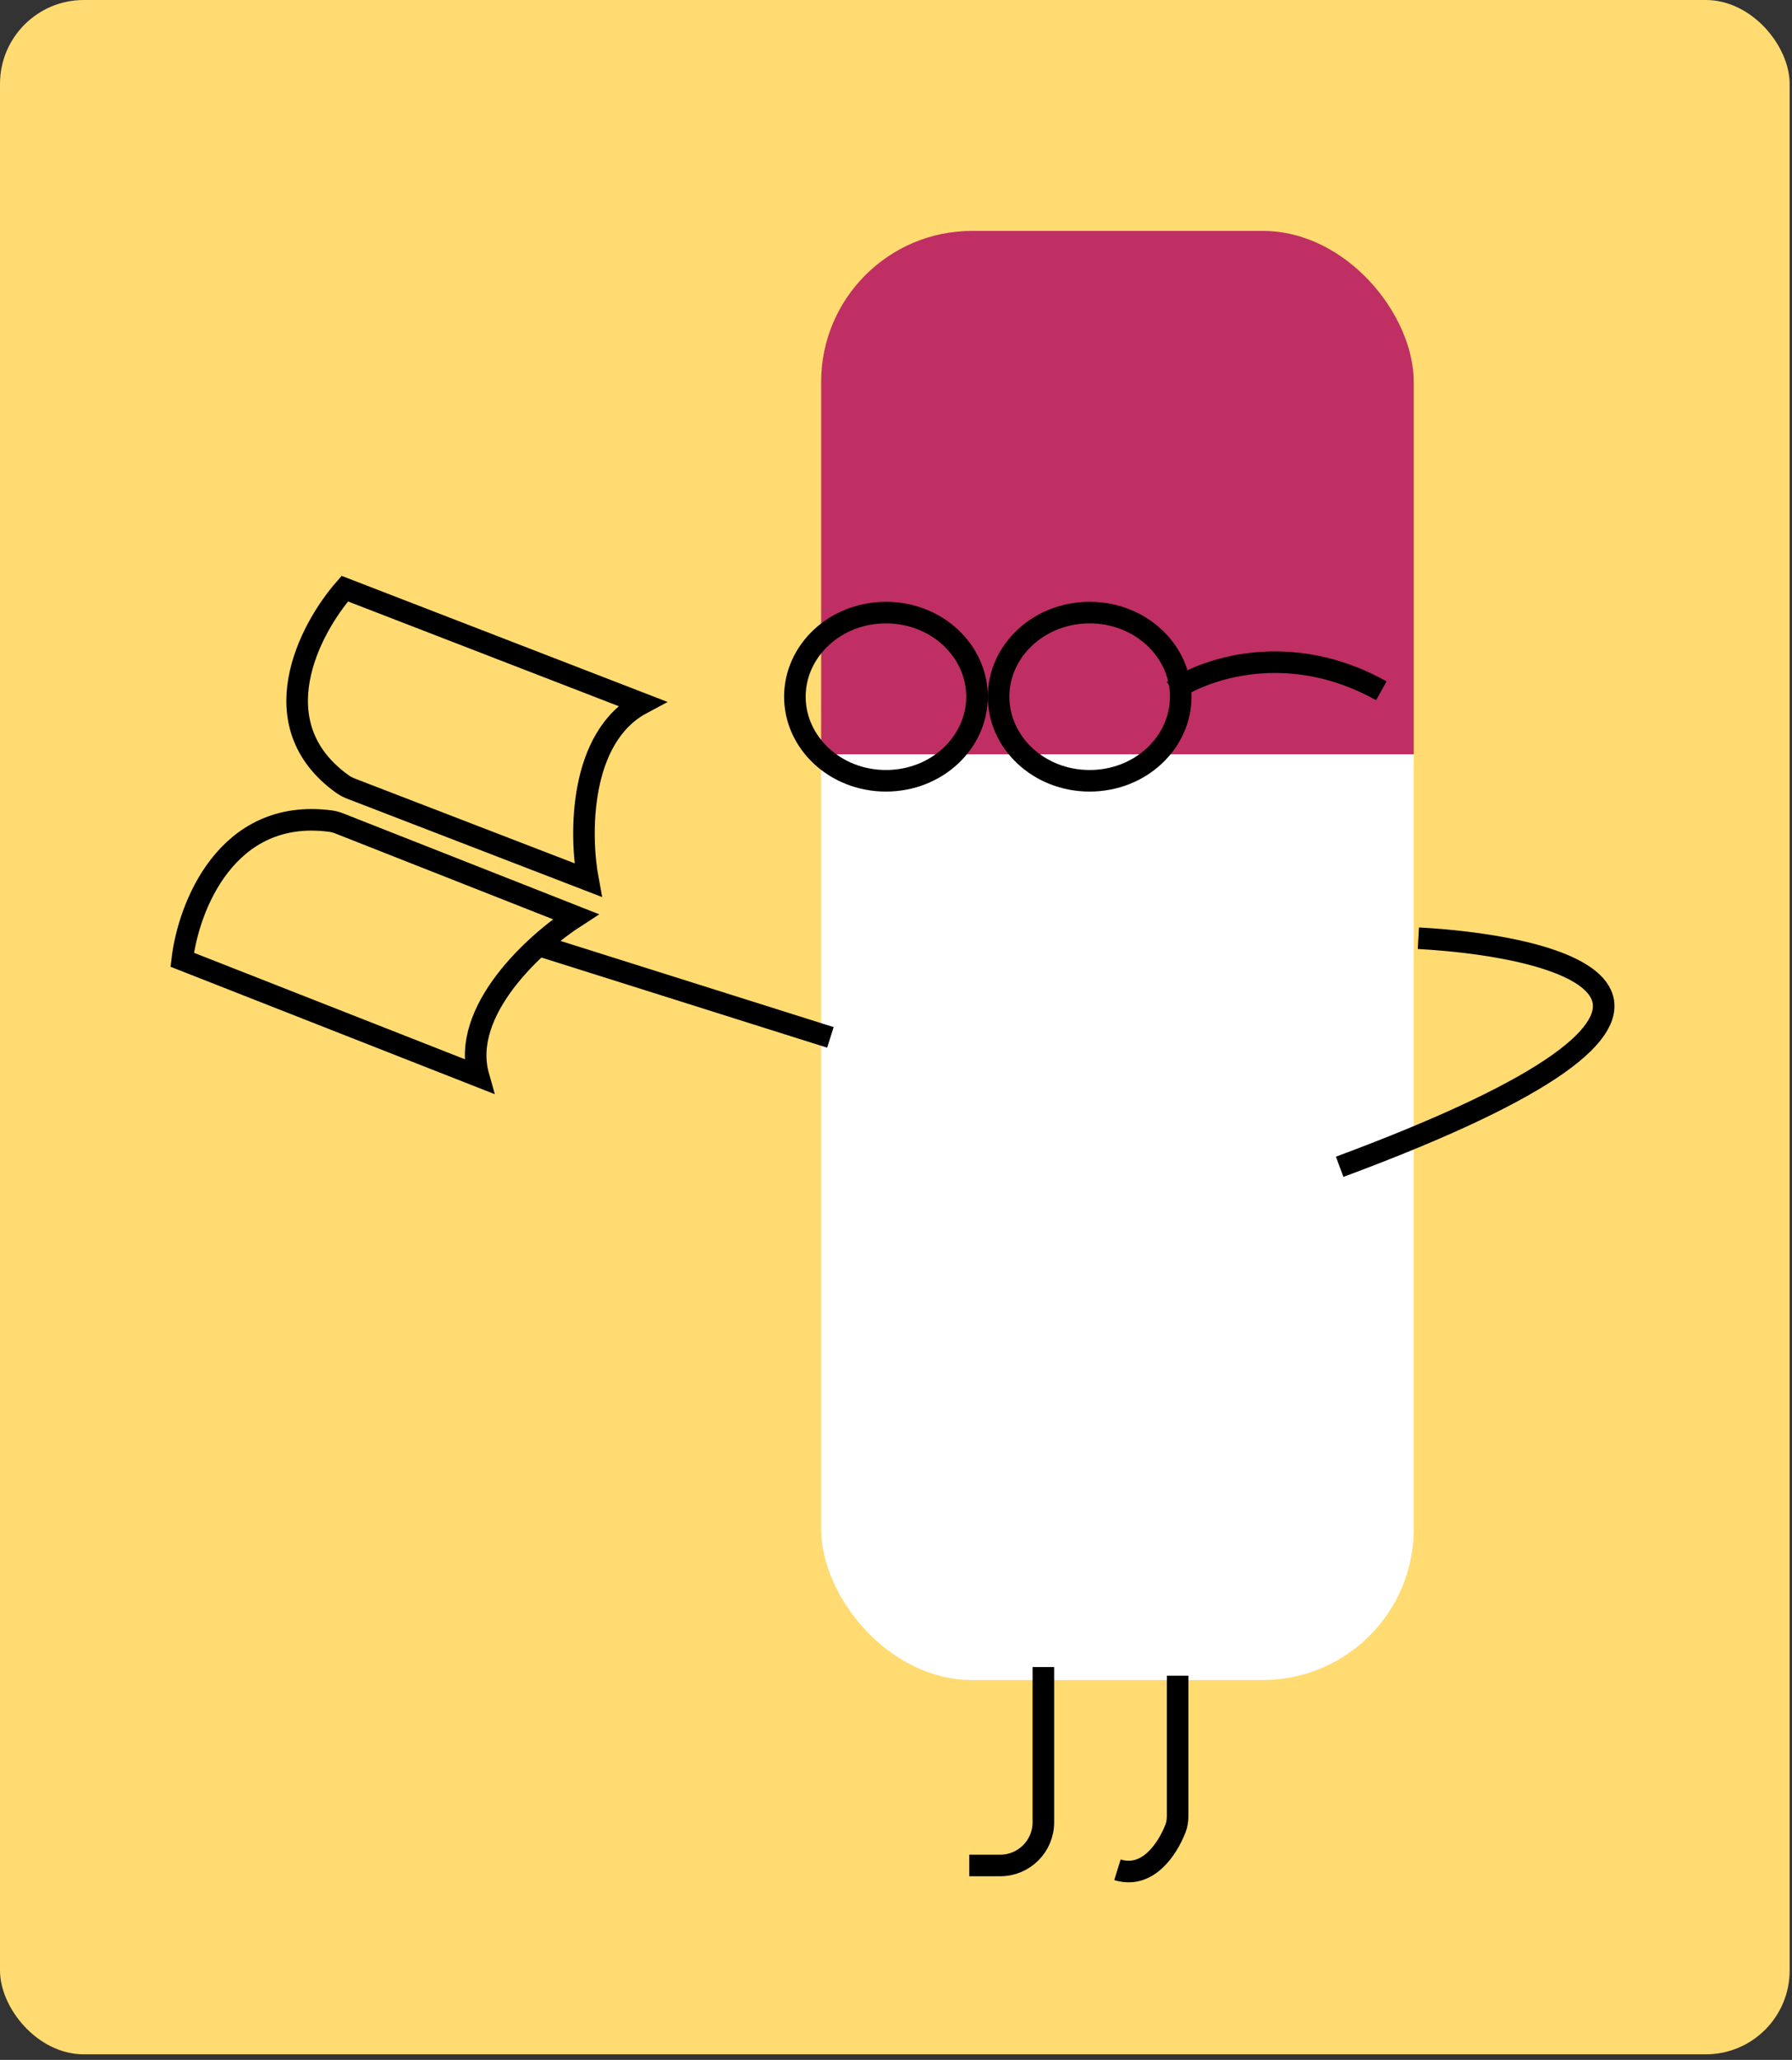 <svg width="295" height="339" viewBox="0 0 295 339" fill="none" xmlns="http://www.w3.org/2000/svg">
<rect x="0" y="0" width="295" height="339" fill="#333333" stroke="none"/>
<rect width="294.613" height="338.081" rx="13.799" fill="#FFDB71"/>
<rect x="135.176" y="38" width="97.554" height="238.48" rx="24.851" fill="url(#paint0_linear_2098_712)"/>
<path d="M145.846 100.815C154.247 100.815 160.837 107.128 160.837 114.655C160.837 122.181 154.247 128.493 145.846 128.494C137.445 128.494 130.854 122.181 130.854 114.655C130.854 107.128 137.445 100.815 145.846 100.815Z" stroke="black" stroke-width="3.55"/>
<path d="M179.38 100.815C187.781 100.815 194.372 107.128 194.372 114.655C194.371 122.181 187.781 128.493 179.38 128.494C170.979 128.494 164.388 122.181 164.388 114.655C164.388 107.128 170.979 100.815 179.38 100.815Z" stroke="black" stroke-width="3.55"/>
<path d="M193.098 113.679C198.179 110.13 212.152 105.162 227.395 113.679" stroke="black" stroke-width="3.55"/>
<path d="M171.758 274.351V299.899C171.758 303.821 168.579 307 164.658 307H159.564" stroke="black" stroke-width="3.55"/>
<path d="M193.862 275.77V298.837C193.862 299.543 193.767 300.249 193.511 300.907C192.185 304.313 188.924 309.252 183.954 307.709" stroke="black" stroke-width="3.55"/>
<path d="M136.701 170.725L89.448 155.82" stroke="black" stroke-width="3.55"/>
<path d="M233.492 154.401C259.151 155.82 292.482 165.331 220.536 192.018" stroke="black" stroke-width="3.55"/>
<path d="M94.782 150.852L55.867 135.52C55.391 135.332 54.886 135.191 54.379 135.125C37.281 132.89 31.001 149.325 30 157.95L78.777 177.113C75.729 166.325 88.177 155.111 94.782 150.852Z" stroke="black" stroke-width="3.55"/>
<path d="M96.8 144.832L57.825 129.801C57.305 129.6 56.799 129.343 56.353 129.022C42.729 119.245 50.878 103.582 56.764 96.874L105.655 115.783C95.264 121.332 95.422 137.461 96.8 144.832Z" stroke="black" stroke-width="3.55"/>
<defs>
<linearGradient id="paint0_linear_2098_712" x1="183.953" y1="38" x2="183.953" y2="276.48" gradientUnits="userSpaceOnUse">
<stop offset="0.361" stop-color="#BF2F64"/>
<stop offset="0.361" stop-color="white"/>
</linearGradient>
</defs>
</svg>
